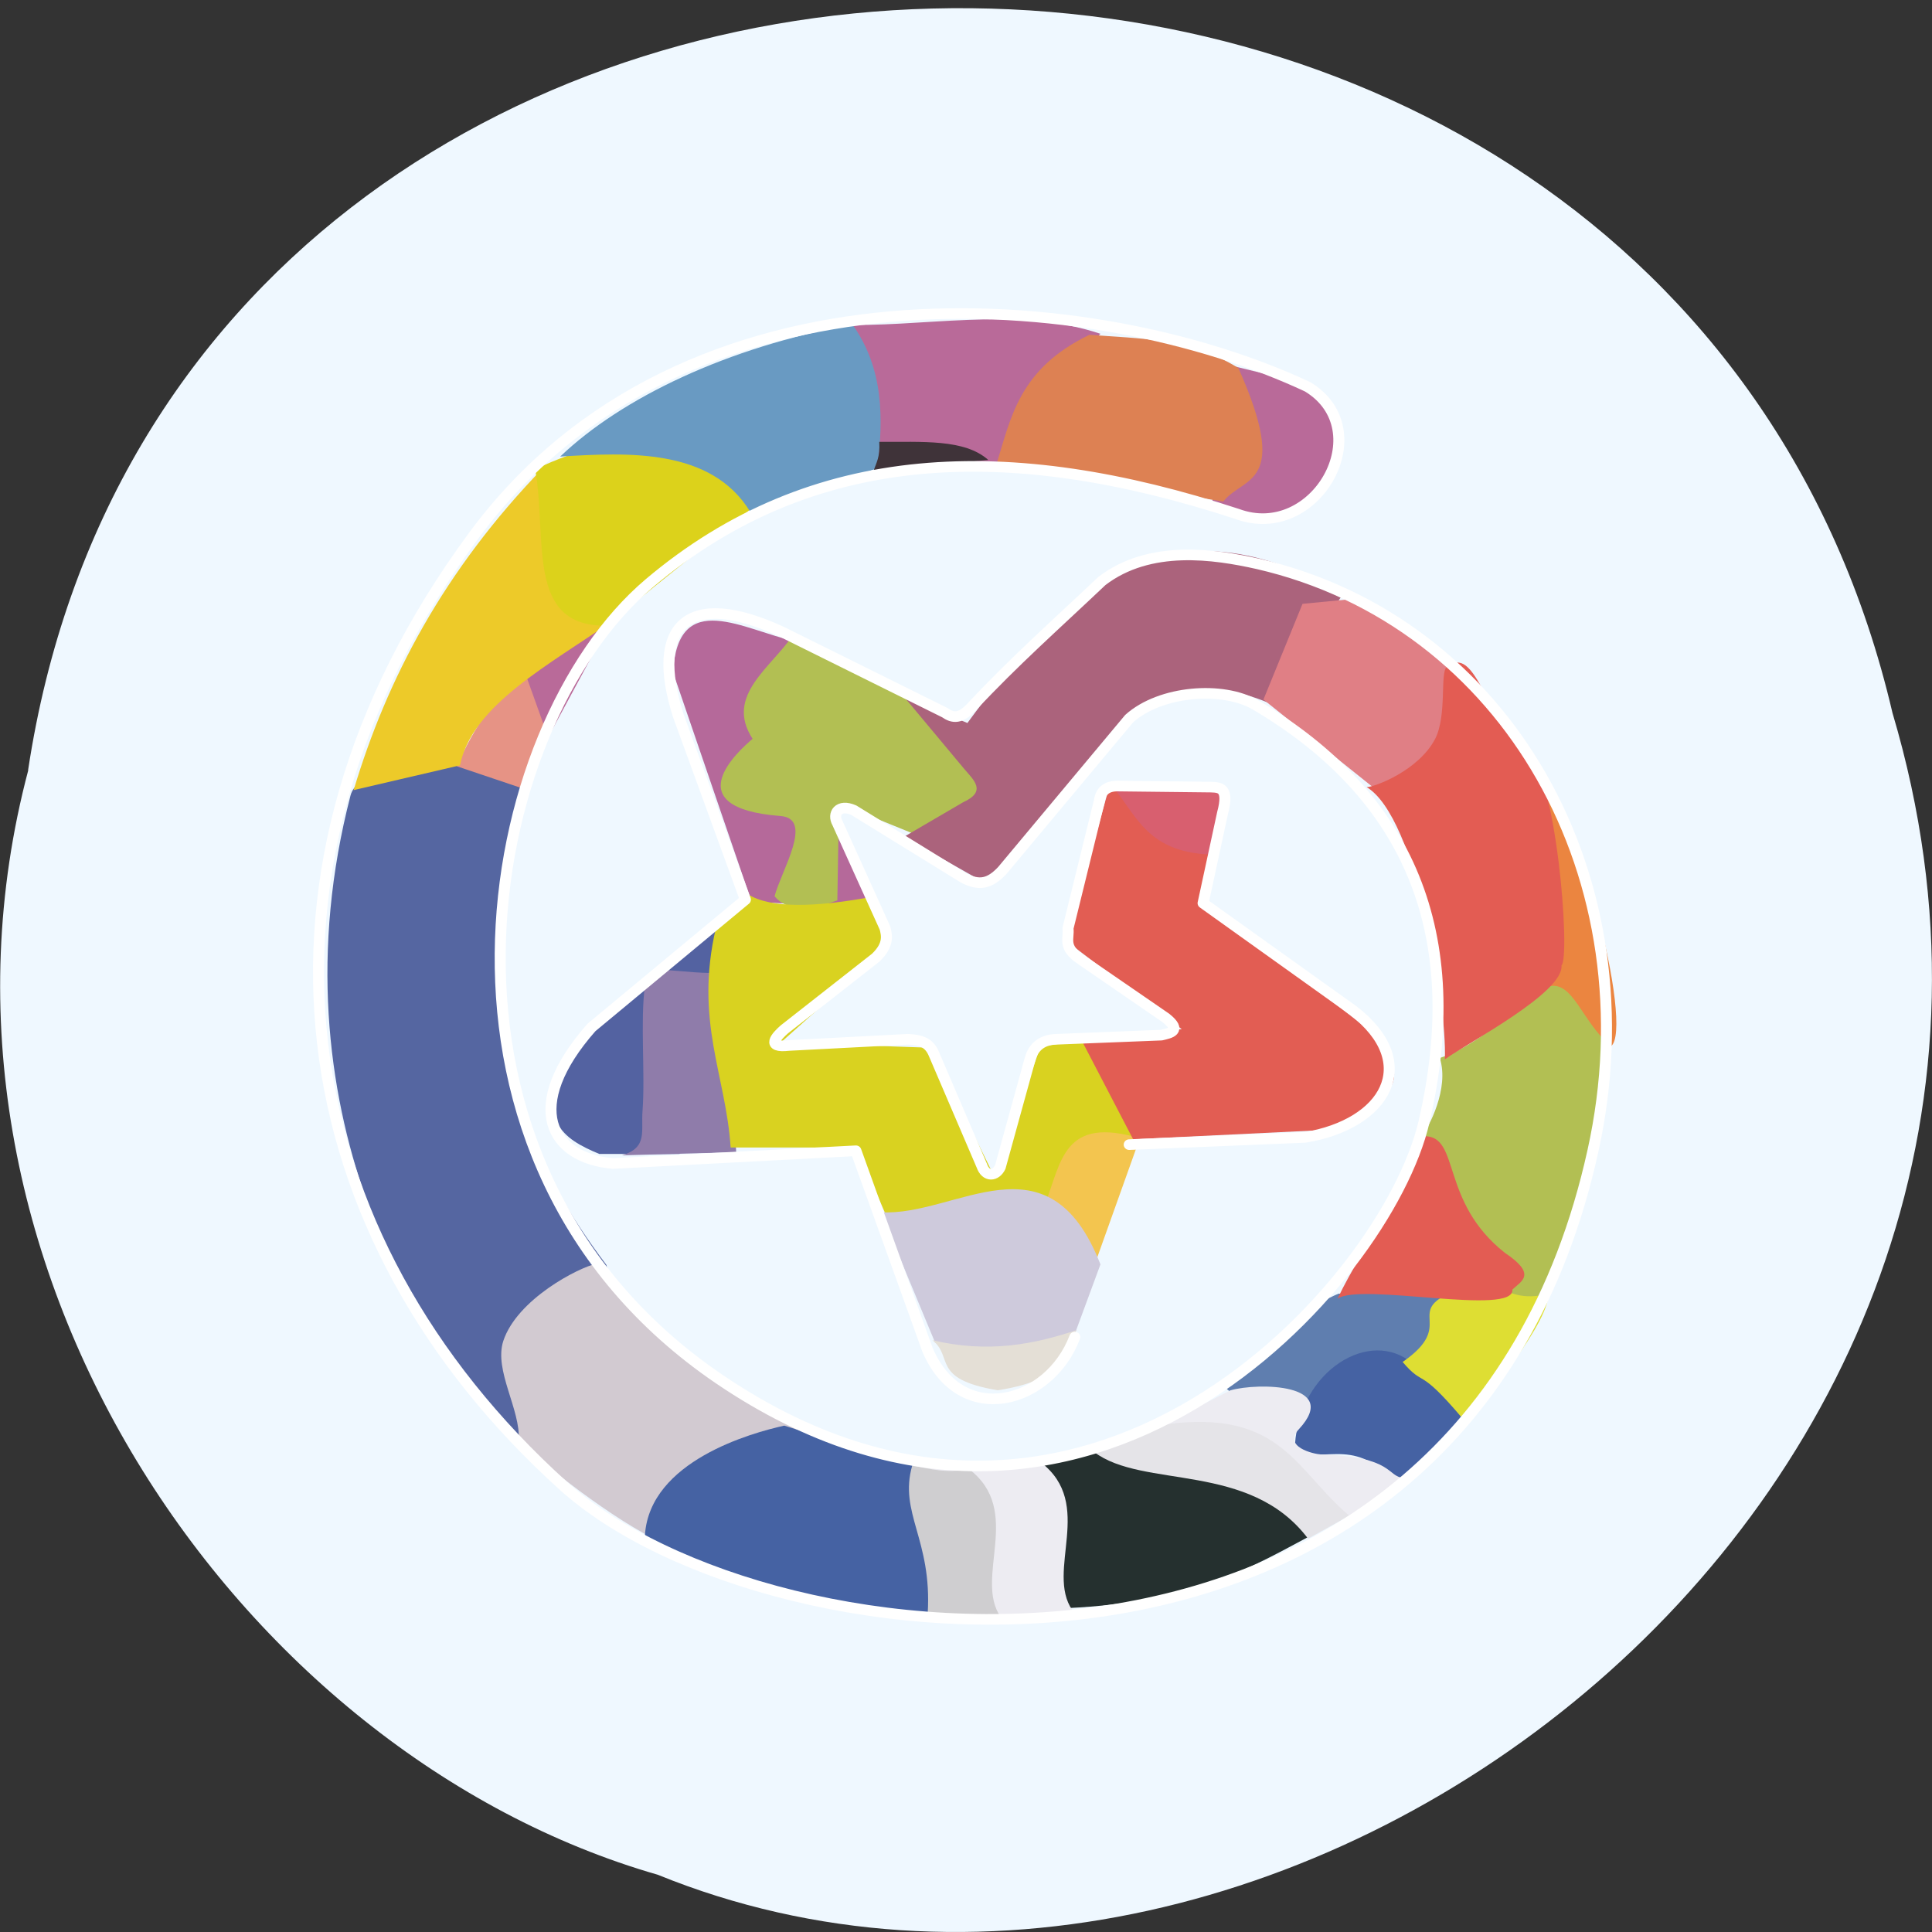 <svg xmlns="http://www.w3.org/2000/svg" viewBox="0 0 22 22"><rect x="0" y="0" width="22" height="22" fill="#333333" stroke="none"/><path d="m 0.32 8.77 c 1.707 -11.285 18.668 -11.625 21.23 -0.652 c 2.641 8.879 -6.914 16.14 -14.06 13.23 c -4.785 -1.375 -8.648 -7 -7.168 -12.578" fill="#eff8ff"/><g fill-rule="evenodd"><path d="m 5.895 16.414 c 0.191 -0.309 1.16 -1.496 1.01 -2.01 c -1.719 -2.281 -1.203 -3.82 -0.934 -5.586 c -0.203 -0.156 -1.859 -0.238 -1.98 0.242 c -0.914 3.531 0.762 6.289 1.906 7.352" fill="#5566a1"/><path d="m 7.543 17.566 c 0.188 -0.309 1.746 -0.77 1.594 -1.281 c -0.945 -0.586 -1.91 -1.223 -2.336 -1.898 c -0.219 0.047 -0.914 0.41 -1.07 0.883 c -0.109 0.336 0.199 0.781 0.176 1.133 c 0.23 0.238 1.098 0.926 1.637 1.164" fill="#d2cad1"/><path d="m 14.98 17.457 c -0.754 -0.727 -1.832 -0.719 -2.523 -0.949 l -0.594 0.109 c -0.16 0.539 -0.383 1.277 0.285 1.695 c 1.477 -0.07 2.121 -0.477 2.832 -0.855" fill="#25302f"/><path d="m 15.563 17.15 c -0.684 -0.414 -0.98 -1.215 -2.387 -0.91 l -0.719 0.293 c 0.559 0.426 1.773 0.105 2.438 0.988" fill="#e5e4e8"/><path d="m 15.293 16.309 c 0.262 -0.188 1.449 -1.27 1.422 -1.578 h -1.473 c -0.578 0.246 -0.664 0.637 -1.289 1.066 c 0.254 0.297 0.824 -0.098 1.34 0.512" fill="#5f7eaf"/><path d="m 15.898 16.898 c 0.262 -0.188 0.781 -0.566 0.754 -0.875 l -0.57 -0.5 c -0.48 -0.406 -1.281 0.082 -1.336 0.926 c 0.254 0.297 0.637 -0.156 1.152 0.449" fill="#4562a3"/><g fill="#edecf2"><path d="m 15.98 16.828 c -0.188 -0.012 -0.105 -0.242 -0.938 -0.266 c -0.082 -0.004 -0.441 -0.086 -0.25 -0.289 c 0.48 -0.52 -0.469 -0.531 -0.781 -0.441 l -0.77 0.391 c 1.391 -0.195 1.512 0.559 2.18 1.082"/><path d="m 12.211 18.336 c -0.309 -0.449 0.262 -1.207 -0.359 -1.684 c -0.512 0.125 -0.98 0.059 -1.461 0.035 c -0.16 0.543 0.227 0.84 0.172 1.684 c 0.449 0.082 1.086 0.105 1.648 -0.035"/></g><path d="m 10.625 18.359 c 0.188 -0.305 -0.047 -1.148 -0.199 -1.66 l -1.496 -0.465 c -0.371 0.082 -1.531 0.402 -1.586 1.246 c 0.254 0.297 2.68 1.031 3.281 0.879" fill="#4562a3"/><path d="m 5.969 8.984 l 0.309 -0.922 l -0.223 -0.512 c -0.367 0.313 -0.648 0.703 -0.852 1.176" fill="#e69385"/><path d="m 6.242 8.395 l 0.719 -1.332 c -0.383 0.145 -0.77 0.277 -0.992 0.57" fill="#b96a99"/><path d="m 5.238 8.715 c 0.137 -0.688 1.02 -1.145 1.746 -1.652 c -1.066 -0.09 -0.738 -1.031 -0.793 -1.742 c -1.137 1.172 -1.785 2.41 -2.164 3.676" fill="#edca29"/><path d="m 8.582 5.77 c -0.594 -0.887 -1.5 -0.898 -2.488 -0.426 c 0.141 0.785 -0.113 1.789 0.805 1.781" fill="#dcd21b"/><path d="m 11.367 5.262 c 0.262 -0.566 0.707 -1.02 1.164 -1.461 c -0.969 -0.324 -2.059 -0.063 -2.996 -0.105 c 0.359 0.559 0.344 1.051 0.348 1.613 c 0.461 -0.043 1.055 -0.035 1.484 -0.047" fill="#b96a99"/><path d="m 9.992 5.332 c 0.066 -0.57 0.074 -1.129 -0.285 -1.637 c -1.426 0.258 -2.629 0.836 -3.328 1.504 c 0.77 -0.047 1.719 -0.098 2.164 0.629" fill="#699ac2"/><path d="m 14.414 5.891 c 0.539 -0.059 1.305 -0.598 0.457 -1.52 l -0.879 -0.215 l -0.188 1.566" fill="#b96a99"/><path d="m 13.93 5.711 c 0.227 -0.293 0.773 -0.168 0.172 -1.52 c -0.563 -0.348 -1.129 -0.332 -1.695 -0.379 c -0.805 0.387 -0.895 0.945 -1.063 1.484" fill="#dd8153"/><path d="m 9.969 10.34 l -0.449 -1 l -0.469 -2.039 c -0.574 -0.121 -1.332 -0.617 -1.387 0.355 l 0.895 2.613" fill="#b5699a"/><path d="m 10.438 9.508 l 0.953 -0.555 l -1.082 -1.055 l -1.27 -0.68 c -0.246 0.379 -0.793 0.699 -0.469 1.195 c -0.152 0.129 -0.891 0.785 0.316 0.879 c 0.387 0.027 0.012 0.617 -0.066 0.914 c 0.145 0.176 0.402 0.16 0.715 0.047 l 0.012 -0.723 l 0.012 -0.379" fill="#b2bf53"/><path d="m 14.461 8.01 l 0.832 -1.246 c -2.117 -1.215 -3.23 0.047 -4.277 1.469 l -0.727 -0.305 l 0.691 0.828 c 0.105 0.125 0.262 0.254 -0.012 0.379 l -0.676 0.395 l 0.93 0.527 c 1.02 -0.77 1.578 -2.762 3.238 -2.047" fill="#ab637c"/><path d="m 15.648 8.977 c 0.488 -0.27 1.191 -0.316 0.898 -1.387 l -1.105 -0.773 l -0.609 0.059 l -0.445 1.09 l 1.262 1.01" fill="#e07f85"/><path d="m 16.652 16.15 c 0.266 -0.188 1.01 -1.125 0.98 -1.434 l -1.078 -0.012 c -0.578 0.242 0.039 0.375 -0.582 0.805 c 0.254 0.297 0.168 0.035 0.68 0.641" fill="#dede33"/><path d="m 17.52 14.754 c 0.355 -0.176 0.938 -2.898 0.742 -3.227 c -0.594 -0.656 -0.664 -0.297 -0.945 -0.07 c -0.27 0.219 -0.621 0.5 -0.922 0.59 c 0.113 0.352 -0.133 0.793 -0.188 0.867 c 0.254 0.297 0.391 1.969 1.313 1.84" fill="#b2bf53"/><path d="m 15.23 14.789 c 0.262 -0.188 2.02 0.203 1.992 -0.105 c 0.105 -0.098 0.281 -0.172 -0.086 -0.418 c -0.742 -0.586 -0.504 -1.332 -0.918 -1.328 c -0.031 0.344 -0.688 1.219 -0.988 1.852" fill="#e35c53"/><path d="m 18.344 11.914 c 0.266 -0.188 -0.375 -2.879 -1.035 -3.332 c -0.09 0.625 0.023 1.594 0.32 2.652 c 0.281 -0.078 0.379 0.395 0.715 0.68" fill="#eb8540"/><path d="m 16.457 12.06 c 0.262 -0.188 1.352 -0.758 1.324 -1.066 c 0.105 -0.094 -0.055 -2.246 -0.422 -2.492 c -0.469 -0.371 -0.555 -1.16 -0.883 -0.91 c -0.082 0.063 0.004 0.551 -0.133 0.82 c -0.188 0.363 -0.691 0.551 -0.781 0.551 c 0.574 0.344 0.914 2.469 0.891 3.098" fill="#e35c53"/><path d="m 12.445 14.457 l 0.543 -1.52 l -0.914 -0.227 l -0.273 1 c 0.309 0.016 0.457 0.43 0.645 0.746" fill="#f3c54f"/><path d="m 7.738 13.14 l 0.434 -2.578 c -0.57 0.414 -1.129 0.82 -1.668 1.426 c -0.434 0.762 -0.094 0.98 0.32 1.152" fill="#5362a1"/><path d="m 8.383 13.12 l -0.109 -2.043 c -0.277 0.012 -0.465 -0.016 -0.684 -0.031 l -0.246 0.176 c -0.055 0.41 0.004 0.996 -0.027 1.422 c -0.02 0.238 0.063 0.422 -0.234 0.512" fill="#8f7caa"/><path d="m 10.117 10.777 l -0.16 -0.57 c -0.68 0.129 -1.184 0.137 -1.438 -0.023 l -0.367 0.383 c -0.246 1.063 0.113 1.668 0.168 2.5 h 1.434 l 0.328 0.754 c 0.613 -0.02 1.27 -0.148 1.816 -0.105 c 0.191 -0.484 0.207 -1.02 1.094 -0.75 l -0.398 -1.152 l -0.746 0.102 l -0.52 1.492 l -0.727 -1.477 l -1.711 -0.059" fill="#d9d220"/><path d="m 13.719 10.281 l 0.234 -1.281 l -1.313 -0.074 l -0.492 1.793 l 1.309 1 l -1.148 0.113 l 0.594 1.141 l 2.254 -0.109 c 1.133 -0.543 0.613 -0.77 0.512 -1.074" fill="#e25d53"/><path d="m 12.234 15.203 l 0.297 -0.805 c -0.594 -1.52 -1.641 -0.543 -2.5 -0.594 l 0.617 1.484 c 0.52 0.086 1.035 0.168 1.586 -0.086" fill="#cecadc"/><path d="m 11.359 15.832 c 0.91 -0.145 0.621 -0.457 0.906 -0.688 c -0.496 0.168 -1.02 0.266 -1.648 0.117 c 0.246 0.191 -0.023 0.441 0.742 0.57" fill="#e4dfd6"/><path d="m 11.254 5.238 c -0.27 -0.242 -0.754 -0.203 -1.242 -0.207 c 0.012 0.176 -0.035 0.238 -0.063 0.328" fill="#3f3339"/><path d="m 11.395 18.414 c -0.309 -0.449 0.262 -1.207 -0.359 -1.684 c -0.266 0.047 -0.434 0 -0.648 -0.043 c -0.156 0.543 0.227 0.84 0.176 1.684 c 0.449 0.082 0.246 0.105 0.832 0.043" fill="#cfced0"/><path d="m 13.781 9.73 l 0.172 -0.73 l -1.313 -0.074 c 0.297 0.324 0.391 0.773 1.141 0.805" fill="#d85f6f"/></g><path d="m -31.568 -128.57 l 0.742 -17.408 c 1.343 -7.925 7.597 -11.583 13.04 -4.741 l 10.989 14.834 l 9.257 -1.93 c 2.615 -0.677 2.615 0.271 2.65 1.185 l 0.106 9.11 c 0.035 1.118 -0.459 1.761 -1.484 1.897 l -13.11 3.116 c -1.025 -0.135 -1.908 0.576 -3.18 -1.253 l -6.01 -8.433 c -1.343 -1.626 -1.555 -0.406 -1.767 0.44 l -0.424 10.363 c -0.035 1.761 -1.131 2.405 -2.049 2.642 l -11.06 2.946 c -0.954 0.44 -1.06 1.422 0.141 1.829 l 11.377 4.708 c 1.237 0.474 1.519 1.253 1.59 2.608 l -0.636 11.786 c -0.283 2.337 0.954 1.219 1.661 0.44 l 7.349 -9.04 c 1.343 -1.355 2.332 -1.084 3.039 -0.914 l 10.777 4.708 c 0.919 0.508 2.01 -0.102 1.307 -1.626 l -6.925 -10.837 c -0.883 -1.592 -0.601 -2.642 0.742 -3.861 l 15.582 -12.565 c 2.897 -3.116 3.357 -9.28 1.413 -12.497 c -9.328 -15.274 -23.568 -20.998 -42.789 -16.696 c -16.501 3.691 -51.764 33.698 -26.394 69.766 c 22.366 31.767 66.886 23.808 81.66 6.943 c 14.169 -16.188 14.734 -35.73 7.102 -58.22 c -2.968 -7.756 8.586 -14.05 13.04 -6.977 c 10.141 20.862 14.204 61.672 -15.335 82.64 c -34.34 24.384 -71.869 18.356 -97.41 -8.941 c -19.15 -20.49 -26.43 -89 34.38 -101.94 c 27.914 -5.961 54.31 8.467 60.21 33.19 c 0.989 4.267 2.01 10.702 -1.767 15.443 c -4.593 4.674 -8.197 8.636 -12.932 12.903 c -1.201 1.084 -1.166 1.829 -0.565 2.642 l 8.268 16.09 c 4.558 9.449 0.601 13.14 -8.586 10.296 l -18.868 -6.638 l -13.11 15.24 c -8.127 6.909 -13.427 4.03 -13.957 -2.134 l 1.307 -24.05 l -20.387 -7.078 c -8.06 -3.285 -5.653 -12.06 1.272 -14.597" transform="matrix(0 -0.111 -0.115 0 -1.927 9.53)" fill="none" stroke="#fff" stroke-linejoin="round" stroke-linecap="round" stroke-width="1.089"/></svg>